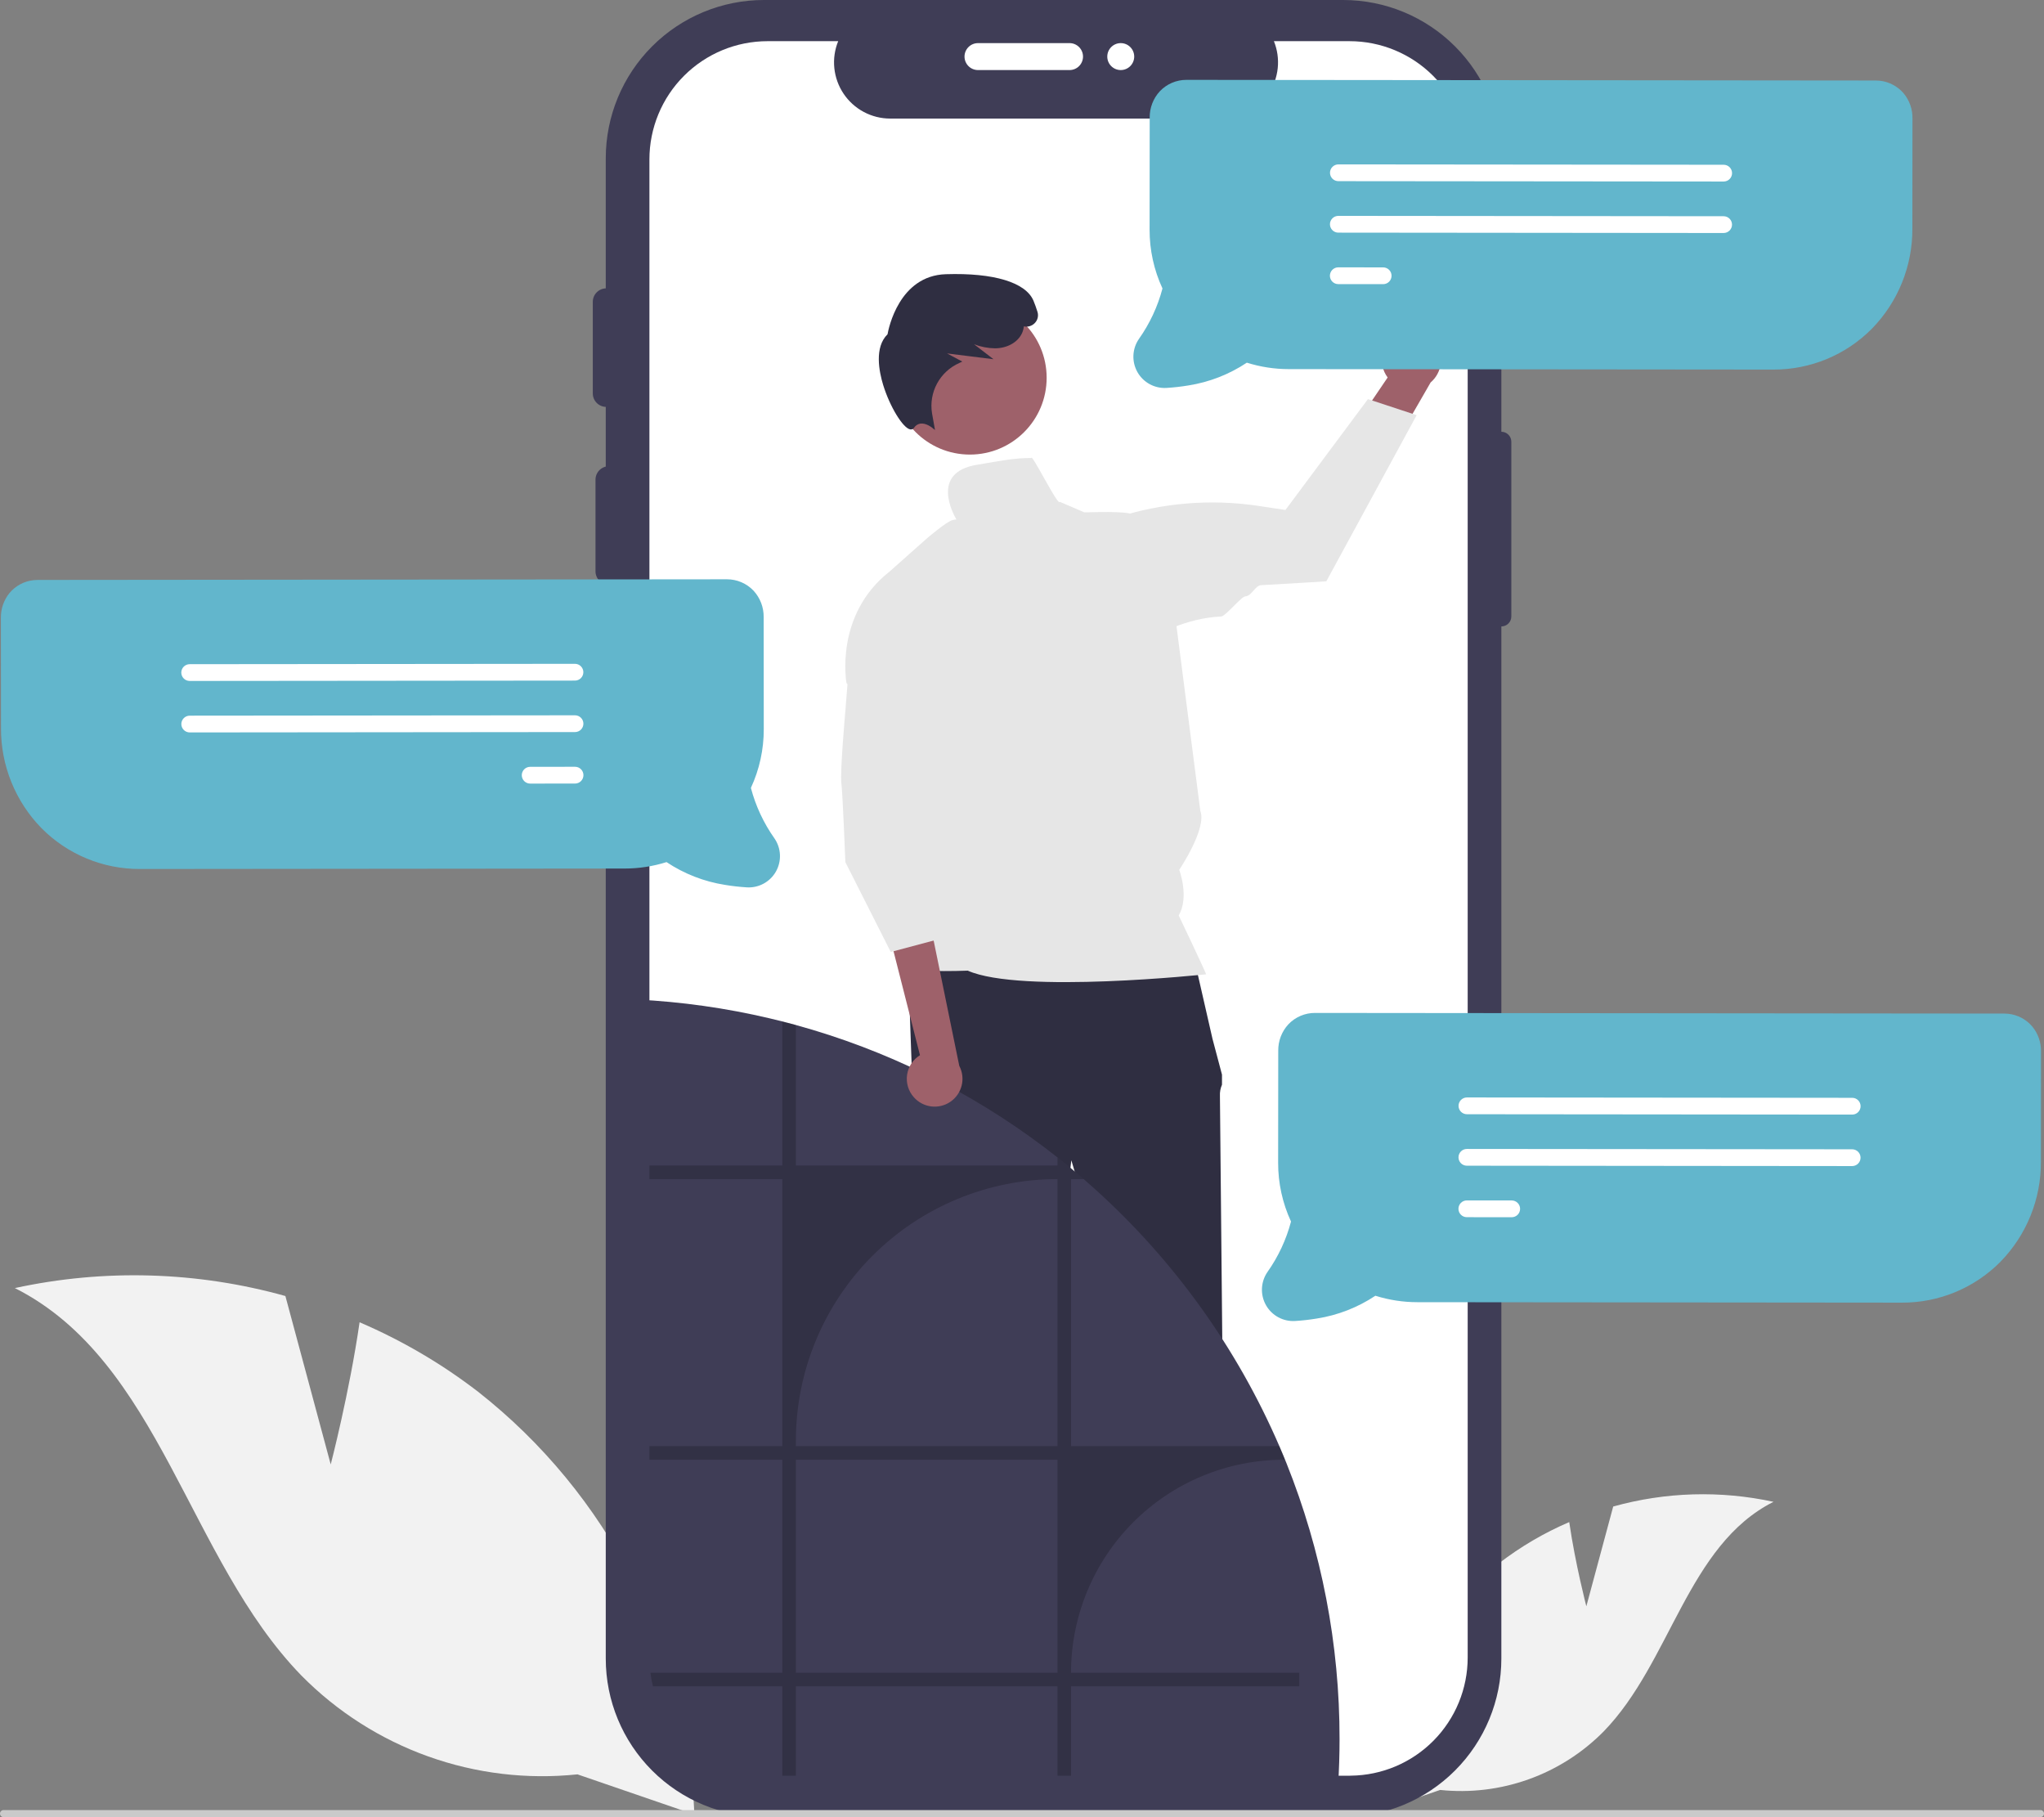 <svg width="333" height="296" viewBox="0 0 333 296" fill="none" xmlns="http://www.w3.org/2000/svg">
<rect x="0" y="0" width="333" height="296" fill="#808080" stroke="none"/>
<g clip-path="url(#clip0_37_493)">
<path d="M258.441 261.651L262.816 245.397C271.329 243.02 280.293 242.757 288.93 244.631C274.899 251.703 272.226 270.751 261.275 282.021C257.833 285.51 253.65 288.179 249.036 289.831C244.422 291.483 239.496 292.075 234.622 291.563L223.334 295.441C223.659 287.535 225.694 279.793 229.298 272.749C232.902 265.705 237.991 259.526 244.212 254.639C247.729 251.932 251.574 249.678 255.654 247.932C256.64 254.737 258.441 261.651 258.441 261.651Z" fill="#F2F2F2"/>
<path d="M53.879 238.54L46.494 211.108C32.127 207.095 16.997 206.651 2.42 209.814C26.101 221.75 30.613 253.899 49.094 272.92C54.904 278.808 61.964 283.313 69.751 286.101C77.538 288.889 85.853 289.888 94.078 289.025L113.13 295.569C112.582 282.225 109.147 269.159 103.064 257.271C96.981 245.382 88.393 234.954 77.893 226.705C71.957 222.136 65.469 218.333 58.582 215.385C56.918 226.872 53.879 238.54 53.879 238.54Z" fill="#F2F2F2"/>
<path d="M244.594 70.33V25.783C244.594 18.945 241.878 12.387 237.044 7.552C232.21 2.716 225.654 0 218.818 0H124.463C117.627 1.29197e-06 111.071 2.716 106.237 7.552C101.403 12.387 98.688 18.945 98.688 25.783V270.171C98.688 277.009 101.403 283.567 106.237 288.402C111.071 293.237 117.627 295.954 124.463 295.954H218.818C225.654 295.954 232.21 293.237 237.044 288.402C241.878 283.567 244.594 277.009 244.594 270.171V102.039C244.807 102.039 245.018 101.997 245.216 101.915C245.413 101.833 245.592 101.714 245.743 101.563C245.894 101.412 246.014 101.232 246.096 101.035C246.177 100.838 246.219 100.626 246.219 100.413V71.956C246.219 71.525 246.048 71.111 245.743 70.806C245.438 70.501 245.025 70.33 244.594 70.33Z" fill="#3F3D56"/>
<path d="M239.109 25.959V269.995C239.109 275.064 237.11 279.928 233.546 283.532C229.981 287.135 225.14 289.186 220.072 289.238C220.002 289.246 219.932 289.249 219.861 289.247H125.048C119.943 289.247 115.048 287.218 111.439 283.608C107.829 279.997 105.801 275.101 105.801 269.995V25.959C105.801 20.854 107.829 15.957 111.439 12.347C115.048 8.736 119.943 6.708 125.048 6.707H136.554C135.988 8.097 135.773 9.604 135.926 11.096C136.08 12.589 136.597 14.02 137.434 15.266C138.271 16.511 139.4 17.531 140.724 18.237C142.047 18.943 143.524 19.313 145.023 19.314H199.078C200.577 19.31 202.052 18.938 203.373 18.231C204.694 17.524 205.822 16.503 206.657 15.259C207.492 14.014 208.01 12.584 208.163 11.093C208.317 9.602 208.103 8.096 207.539 6.707H219.861C224.966 6.708 229.861 8.736 233.471 12.347C237.08 15.957 239.108 20.854 239.109 25.959Z" fill="white"/>
<path d="M99.21 95.251C98.628 95.25 98.07 95.019 97.659 94.607C97.248 94.196 97.016 93.638 97.016 93.056V78.132C97.016 77.551 97.248 76.993 97.659 76.582C98.071 76.171 98.628 75.941 99.21 75.941C99.791 75.941 100.349 76.171 100.76 76.582C101.172 76.993 101.403 77.551 101.404 78.132V93.056C101.403 93.638 101.172 94.196 100.761 94.607C100.349 95.019 99.791 95.25 99.21 95.251Z" fill="#3F3D56"/>
<path d="M98.77 66.281C98.189 66.28 97.631 66.049 97.22 65.637C96.808 65.226 96.577 64.668 96.576 64.086V49.162C96.577 48.58 96.809 48.023 97.22 47.612C97.631 47.201 98.189 46.97 98.77 46.97C99.352 46.97 99.909 47.201 100.321 47.612C100.732 48.023 100.964 48.58 100.964 49.162V64.086C100.964 64.668 100.732 65.226 100.321 65.637C99.91 66.049 99.352 66.28 98.77 66.281Z" fill="#3F3D56"/>
<path d="M157.135 9.218C157.135 8.636 157.367 8.078 157.778 7.667C158.189 7.255 158.747 7.024 159.329 7.023H174.249C174.83 7.024 175.388 7.256 175.799 7.667C176.209 8.079 176.44 8.636 176.44 9.218C176.44 9.799 176.209 10.357 175.799 10.768C175.388 11.18 174.83 11.412 174.249 11.412H159.329C158.747 11.412 158.189 11.18 157.778 10.769C157.367 10.357 157.135 9.8 157.135 9.218Z" fill="white"/>
<path d="M99.21 120.71C98.628 120.709 98.07 120.478 97.659 120.066C97.248 119.655 97.016 119.097 97.016 118.515V103.591C97.016 103.009 97.248 102.452 97.659 102.041C98.071 101.63 98.628 101.399 99.21 101.399C99.791 101.399 100.349 101.63 100.76 102.041C101.172 102.452 101.403 103.009 101.404 103.591V118.515C101.403 119.097 101.172 119.655 100.761 120.066C100.349 120.478 99.791 120.709 99.21 120.71Z" fill="#3F3D56"/>
<path d="M182.587 11.412C183.799 11.412 184.781 10.43 184.781 9.218C184.781 8.006 183.799 7.023 182.587 7.023C181.375 7.023 180.393 8.006 180.393 9.218C180.393 10.43 181.375 11.412 182.587 11.412Z" fill="white"/>
<path d="M162.153 279.783L168.059 279.782L170.868 256.999H162.152L162.153 279.783Z" fill="#9E616A"/>
<path d="M160.646 277.854L162.309 277.854L168.798 275.214L172.276 277.854C174.242 277.854 176.127 278.635 177.517 280.025C178.907 281.415 179.688 283.301 179.688 285.267V285.508L160.647 285.508L160.646 277.854Z" fill="#2F2E41"/>
<path d="M189.589 279.783L195.494 279.782L198.303 256.999H189.588L189.589 279.783Z" fill="#9E616A"/>
<path d="M188.082 277.854L189.744 277.854L196.234 275.214L199.712 277.854H199.712C201.678 277.854 203.563 278.635 204.953 280.025C206.343 281.415 207.124 283.301 207.124 285.267V285.508L188.082 285.508L188.082 277.854Z" fill="#2F2E41"/>
<path d="M194.308 155.099L147.91 156.309L148.717 178.909C148.717 178.909 147.91 184.962 149.524 186.577C151.138 188.191 151.945 188.191 151.138 191.016C150.331 193.841 154.594 198.455 154.076 198.973C153.559 199.491 152.348 202.316 152.348 202.316L156.383 225.319C156.383 225.319 159.207 265.272 160.014 266.079C160.821 266.886 161.628 266.079 160.821 268.097C160.014 270.114 159.207 269.307 160.014 270.114C160.729 270.885 161.402 271.693 162.031 272.536H171.786C171.786 272.536 172.521 268.5 172.521 268.097C172.521 267.693 173.328 265.272 173.328 264.868C173.328 264.464 172.615 263.751 172.615 263.751C172.368 262.931 172.202 262.088 172.118 261.236C172.118 260.429 169.697 229.354 169.697 229.354L174.538 188.998L186.239 228.547C186.239 228.547 186.239 263.254 187.046 264.061C187.853 264.868 187.853 264.464 187.449 266.079C187.046 267.693 185.432 267.289 186.642 268.5C187.853 269.711 188.256 267.693 187.853 269.711L187.449 271.729L199.553 271.902C199.553 271.902 201.167 268.5 200.36 267.289C199.553 266.079 199.601 266.409 200.586 264.428C201.57 262.447 201.974 262.043 201.57 261.639C201.167 261.236 201.167 259.089 201.167 259.089L199.149 220.476C199.149 220.476 198.746 179.716 198.746 178.505C198.716 177.882 198.83 177.261 199.081 176.69V175.046L197.536 169.223L194.308 155.099Z" fill="#2F2E41"/>
<path d="M158.009 74.046C164.917 74.046 170.516 68.445 170.516 61.535C170.516 54.626 164.917 49.025 158.009 49.025C151.102 49.025 145.502 54.626 145.502 61.535C145.502 68.445 151.102 74.046 158.009 74.046Z" fill="#9E616A"/>
<path d="M152.326 70.045L151.82 69.639C151.811 69.632 150.85 68.869 149.933 69.002C149.724 69.037 149.524 69.116 149.348 69.234C149.171 69.351 149.022 69.505 148.909 69.684C148.845 69.783 148.752 69.861 148.644 69.907C148.535 69.953 148.416 69.966 148.3 69.944C147.11 69.757 144.961 66.234 143.879 62.697C143.211 60.515 142.424 56.562 144.592 54.455C144.76 53.501 146.489 44.904 154.09 44.665C161.91 44.416 167.117 45.996 168.373 48.99C168.587 49.5 168.802 50.099 169.014 50.773C169.122 51.101 169.135 51.453 169.051 51.788C168.967 52.124 168.79 52.428 168.54 52.667C168.314 52.888 168.036 53.049 167.732 53.135C167.428 53.222 167.107 53.232 166.798 53.164C166.76 53.549 166.66 53.924 166.5 54.276C165.817 55.757 164.097 56.724 162.119 56.739C160.947 56.722 159.787 56.498 158.693 56.078L161.857 58.513L154.295 57.572L156.772 58.897L156.276 59.132C154.736 59.815 153.466 60.989 152.664 62.47C151.861 63.952 151.572 65.658 151.842 67.321L152.326 70.045Z" fill="#2F2E41"/>
<path d="M192.031 149.118C193.79 146.079 192.114 141.687 192.114 141.687C192.114 141.687 196.667 134.954 195.55 132.082L190.189 90.525C190.189 90.525 188.513 86.055 184.602 83.82C183.53 83.207 177.899 83.448 176.663 83.459L172.652 81.743C172.419 82.594 168.044 73.723 168.021 74.605C165.228 74.605 163.429 74.991 159.083 75.723C151.538 76.995 155.34 83.814 155.818 84.62C155.625 84.632 155.434 84.659 155.246 84.699C154.263 84.883 150.911 87.783 150.911 87.783L144.917 93.108C135.884 100.199 137.906 111.262 137.906 111.262L151.078 124.522L145.308 151.124C145.308 151.124 147.76 155.075 146.492 156.846C145.224 158.617 157.665 158.109 157.665 158.109C166.25 161.936 196.499 158.701 196.499 158.701C196.08 157.606 192.031 149.118 192.031 149.118Z" fill="#E6E6E6"/>
<path d="M0.58 296H332.42C332.574 296 332.721 295.938 332.829 295.83C332.938 295.721 332.999 295.574 332.999 295.42C332.999 295.266 332.938 295.119 332.829 295.01C332.721 294.902 332.574 294.84 332.42 294.84H0.58C0.427 294.84 0.28 294.902 0.171 295.01C0.063 295.119 0.002 295.266 0.002 295.42C0.002 295.574 0.063 295.721 0.171 295.83C0.28 295.938 0.427 296 0.58 296Z" fill="#CACACA"/>
<path d="M218.234 283.29C218.234 285.818 218.155 288.325 217.996 290.811C217.926 290.82 217.856 290.823 217.786 290.821H122.975C118.685 290.821 114.519 289.388 111.136 286.749C107.753 284.11 105.349 280.417 104.303 276.256C104.12 275.529 103.982 274.792 103.889 274.049C103.781 273.227 103.728 272.399 103.729 271.569V162.816C111.024 163.177 118.271 164.201 125.381 165.875C126.077 166.036 126.769 166.206 127.456 166.382C127.5 166.392 127.543 166.406 127.587 166.416C128.284 166.591 128.975 166.776 129.662 166.966C144.319 170.993 158.078 177.769 170.205 186.934C170.902 187.455 171.593 187.991 172.28 188.532L172.412 188.634C173.561 189.54 174.692 190.469 175.806 191.421C176.054 191.63 176.303 191.844 176.546 192.064C177.145 192.58 177.744 193.106 178.329 193.637C191.262 205.281 201.528 219.581 208.426 235.56C208.655 236.081 208.874 236.608 209.093 237.134C209.181 237.348 209.269 237.562 209.356 237.777C209.439 237.971 209.517 238.166 209.595 238.361C215.32 252.647 218.253 267.899 218.234 283.29Z" fill="#3F3D56"/>
<path opacity="0.2" d="M174.486 272.476C174.485 267.919 175.382 263.406 177.125 259.196C178.868 254.986 181.424 251.161 184.645 247.938C187.866 244.716 191.691 242.16 195.9 240.417C200.109 238.673 204.62 237.776 209.176 237.777H209.356C209.268 237.562 209.18 237.348 209.093 237.134C208.874 236.608 208.655 236.081 208.426 235.56H174.486V192.064H176.546C176.302 191.845 176.054 191.63 175.806 191.421C174.69 190.471 173.559 189.542 172.411 188.634L172.28 188.532V189.847H129.661V166.966C128.975 166.776 128.283 166.591 127.587 166.416C127.543 166.406 127.499 166.392 127.455 166.382V189.847H105.803V192.064H127.455V235.56H105.803V237.777H127.455V272.476H105.963C106.056 273.219 106.194 273.956 106.377 274.682H127.455V289.248H129.661V274.682H172.28V289.248H174.486V274.682H211.669V272.476H174.486ZM172.28 272.476H129.661V237.777H172.28V272.476ZM172.28 235.56H129.661V234.693C129.661 223.387 134.152 212.544 142.144 204.55C150.137 196.555 160.977 192.064 172.28 192.064V235.56Z" fill="black"/>
<path d="M148.872 178.721C148.434 178.229 148.109 177.647 147.92 177.016C147.732 176.384 147.683 175.72 147.779 175.068C147.875 174.416 148.113 173.793 148.475 173.243C148.838 172.693 149.317 172.229 149.878 171.884L144.195 149.54L151.964 152.518L156.282 173.618C156.799 174.599 156.938 175.736 156.673 176.813C156.407 177.89 155.757 178.832 154.843 179.461C153.93 180.09 152.818 180.362 151.717 180.226C150.617 180.089 149.604 179.554 148.872 178.721Z" fill="#9E616A"/>
<path d="M138.415 107.013L137.713 115.936C137.713 115.936 136.841 125.738 137.069 127.551C137.298 129.364 137.723 140.433 137.723 140.433L145.118 155.067L153.498 152.832L152.996 145.967L153.498 152.273L154.615 146.685L151.822 137.186L153.498 133.834L152.653 122.58L138.415 107.013Z" fill="#E6E6E6"/>
<path d="M331.099 167.218C330.112 166.047 328.713 165.302 327.191 165.136C326.974 165.113 326.757 165.101 326.539 165.101L214.232 164.996C213.419 164.993 212.614 165.157 211.866 165.478C211.119 165.798 210.446 166.269 209.888 166.86C208.813 168.029 208.225 169.565 208.246 171.154L208.229 189.402C208.22 192.708 208.936 195.977 210.327 198.976C209.551 201.919 208.254 204.7 206.497 207.185C205.951 207.973 205.637 208.898 205.593 209.856C205.549 210.814 205.776 211.764 206.248 212.599C206.72 213.433 207.417 214.117 208.261 214.573C209.104 215.028 210.059 215.237 211.015 215.174C212.199 215.101 213.378 214.967 214.548 214.772C217.953 214.239 221.202 212.973 224.07 211.062C226.277 211.757 228.577 212.111 230.89 212.112L309.861 212.186C312.84 212.197 315.79 211.615 318.542 210.475C321.294 209.335 323.791 207.658 325.889 205.544C330.164 201.179 332.539 195.3 332.497 189.19L332.513 171.277C332.538 169.799 332.037 168.36 331.099 167.218Z" fill="#62B6CC"/>
<path d="M301.754 181.555L238.984 181.497C238.804 181.497 238.627 181.461 238.461 181.392C238.295 181.323 238.145 181.223 238.018 181.096C237.892 180.969 237.791 180.818 237.723 180.652C237.654 180.486 237.619 180.309 237.619 180.129C237.619 179.95 237.655 179.772 237.724 179.607C237.792 179.441 237.893 179.29 238.02 179.164C238.147 179.037 238.298 178.937 238.463 178.868C238.629 178.8 238.807 178.764 238.986 178.765L301.756 178.823C302.119 178.823 302.466 178.968 302.722 179.224C302.978 179.481 303.121 179.828 303.121 180.191C303.121 180.553 302.976 180.9 302.72 181.156C302.464 181.412 302.116 181.556 301.754 181.555Z" fill="white"/>
<path d="M301.746 189.941L238.976 189.882C238.796 189.882 238.619 189.846 238.453 189.778C238.288 189.709 238.137 189.608 238.01 189.481C237.884 189.354 237.783 189.203 237.715 189.037C237.646 188.872 237.611 188.694 237.611 188.515C237.611 188.335 237.647 188.158 237.716 187.992C237.785 187.826 237.885 187.676 238.012 187.549C238.139 187.422 238.29 187.322 238.456 187.253C238.621 187.185 238.799 187.15 238.978 187.15L301.749 187.208C302.111 187.209 302.458 187.353 302.714 187.609C302.97 187.866 303.113 188.213 303.113 188.576C303.113 188.938 302.969 189.285 302.712 189.541C302.456 189.797 302.108 189.941 301.746 189.941Z" fill="white"/>
<path d="M246.283 198.274L238.968 198.267C238.789 198.267 238.611 198.231 238.445 198.163C238.28 198.094 238.129 197.993 238.003 197.866C237.876 197.739 237.775 197.588 237.707 197.423C237.639 197.257 237.603 197.079 237.604 196.9C237.604 196.72 237.639 196.543 237.708 196.377C237.777 196.211 237.877 196.061 238.004 195.934C238.131 195.807 238.282 195.707 238.448 195.638C238.614 195.57 238.791 195.535 238.971 195.535L246.285 195.542C246.647 195.543 246.994 195.687 247.249 195.944C247.505 196.2 247.648 196.547 247.648 196.909C247.647 197.271 247.503 197.618 247.248 197.874C246.992 198.13 246.645 198.274 246.283 198.274Z" fill="white"/>
<path d="M1.56 96.583C2.546 95.412 3.946 94.667 5.468 94.501C5.684 94.478 5.902 94.466 6.119 94.466L118.427 94.361C119.24 94.358 120.045 94.522 120.792 94.843C121.539 95.163 122.213 95.634 122.771 96.225C123.846 97.394 124.434 98.93 124.413 100.519L124.43 118.767C124.439 122.073 123.722 125.342 122.332 128.341C123.108 131.284 124.405 134.065 126.161 136.55C126.708 137.338 127.021 138.263 127.065 139.221C127.11 140.179 126.883 141.129 126.411 141.964C125.939 142.798 125.241 143.482 124.398 143.938C123.555 144.393 122.6 144.602 121.644 144.539C120.46 144.466 119.281 144.332 118.111 144.137C114.706 143.604 111.457 142.338 108.588 140.427C106.382 141.122 104.082 141.476 101.769 141.477L22.797 141.551C19.819 141.561 16.868 140.98 14.117 139.84C11.365 138.7 8.868 137.023 6.769 134.909C2.494 130.544 0.119 124.665 0.162 118.555L0.145 100.642C0.121 99.164 0.622 97.725 1.56 96.583Z" fill="#62B6CC"/>
<path d="M29.535 109.556C29.535 109.193 29.679 108.846 29.935 108.59C30.191 108.333 30.538 108.189 30.9 108.188L93.67 108.13C94.032 108.129 94.38 108.273 94.636 108.529C94.892 108.785 95.037 109.132 95.037 109.494C95.037 109.857 94.894 110.204 94.638 110.461C94.382 110.717 94.035 110.862 93.672 110.862L30.902 110.92C30.54 110.92 30.193 110.777 29.937 110.521C29.68 110.265 29.536 109.918 29.535 109.556Z" fill="white"/>
<path d="M29.543 117.941C29.543 117.579 29.687 117.231 29.943 116.975C30.198 116.719 30.545 116.574 30.907 116.573L93.678 116.515C94.04 116.515 94.388 116.658 94.644 116.914C94.9 117.17 95.044 117.517 95.045 117.88C95.045 118.242 94.901 118.59 94.646 118.846C94.39 119.102 94.043 119.247 93.68 119.247L30.91 119.306C30.548 119.306 30.201 119.162 29.944 118.906C29.688 118.65 29.544 118.303 29.543 117.941Z" fill="white"/>
<path d="M85.006 126.274C85.006 125.912 85.15 125.565 85.405 125.308C85.661 125.052 86.008 124.908 86.37 124.907L93.685 124.9C94.047 124.9 94.395 125.043 94.651 125.299C94.908 125.555 95.052 125.902 95.052 126.265C95.053 126.627 94.909 126.975 94.653 127.231C94.397 127.488 94.05 127.632 93.688 127.632L86.373 127.639C86.011 127.639 85.663 127.495 85.407 127.239C85.151 126.983 85.007 126.636 85.006 126.274Z" fill="white"/>
<path d="M227.762 54.345C227.137 54.658 226.587 55.105 226.153 55.654C225.718 56.203 225.409 56.84 225.248 57.522C225.086 58.203 225.076 58.911 225.218 59.597C225.36 60.282 225.65 60.928 226.069 61.489L216.52 75.574L225.36 75.688L233.072 62.296C233.968 61.53 234.552 60.463 234.714 59.295C234.875 58.127 234.603 56.941 233.948 55.961C233.294 54.981 232.302 54.275 231.162 53.977C230.022 53.679 228.812 53.81 227.762 54.345Z" fill="#9E616A"/>
<path d="M230.794 67.626L216.083 94.684L215.952 94.692C215.844 94.7 211.164 95.009 205.447 95.32C204.483 95.372 203.915 97.083 202.909 97.134C202.216 97.169 199.658 100.384 198.959 100.418C192.728 100.714 189.154 103.562 186.783 103.34C183.57 103.073 179.289 94.231 176.954 92.006L176.9 91.948L176.892 91.868C176.728 90.245 177.122 88.615 178.009 87.247C178.896 85.879 180.223 84.853 181.771 84.341C189.256 81.903 197.205 81.24 204.99 82.402L209.418 83.069L222.859 65.011L230.794 67.626Z" fill="#E6E6E6"/>
<path d="M310.158 15.231C309.171 14.06 307.771 13.315 306.249 13.149C306.033 13.126 305.816 13.114 305.598 13.114L193.29 13.009C192.477 13.006 191.672 13.17 190.925 13.491C190.178 13.811 189.505 14.282 188.947 14.873C187.871 16.042 187.284 17.578 187.304 19.167L187.287 37.415C187.279 40.721 187.995 43.99 189.386 46.989C188.61 49.932 187.313 52.713 185.556 55.198C185.009 55.986 184.696 56.911 184.652 57.869C184.608 58.827 184.835 59.777 185.307 60.612C185.778 61.446 186.476 62.13 187.319 62.586C188.163 63.041 189.117 63.25 190.074 63.187C191.257 63.114 192.436 62.98 193.606 62.785C197.011 62.252 200.26 60.986 203.129 59.075C205.336 59.77 207.635 60.124 209.949 60.125L288.92 60.199C291.898 60.21 294.849 59.628 297.601 58.488C300.352 57.348 302.85 55.672 304.948 53.557C309.223 49.192 311.598 43.313 311.555 37.203L311.572 19.29C311.597 17.812 311.095 16.373 310.158 15.231Z" fill="#62B6CC"/>
<path d="M280.813 29.568L218.042 29.51C217.863 29.51 217.685 29.474 217.52 29.405C217.354 29.337 217.204 29.236 217.077 29.109C216.95 28.982 216.85 28.831 216.781 28.665C216.713 28.5 216.678 28.322 216.678 28.142C216.678 27.963 216.713 27.785 216.782 27.62C216.851 27.454 216.952 27.303 217.079 27.177C217.206 27.05 217.356 26.95 217.522 26.881C217.688 26.813 217.865 26.777 218.045 26.778L280.815 26.836C281.177 26.837 281.525 26.981 281.78 27.237C282.036 27.494 282.18 27.841 282.18 28.204C282.179 28.566 282.035 28.913 281.779 29.169C281.522 29.425 281.175 29.569 280.813 29.568Z" fill="white"/>
<path d="M280.805 37.954L218.034 37.895C217.672 37.895 217.325 37.751 217.069 37.494C216.813 37.238 216.67 36.89 216.67 36.528C216.67 36.166 216.814 35.818 217.071 35.562C217.327 35.306 217.675 35.163 218.037 35.163L280.807 35.222C281.169 35.222 281.517 35.366 281.773 35.623C282.028 35.879 282.172 36.227 282.172 36.589C282.171 36.951 282.027 37.299 281.771 37.555C281.514 37.81 281.167 37.954 280.805 37.954Z" fill="white"/>
<path d="M225.342 46.287L218.027 46.28C217.847 46.28 217.67 46.245 217.504 46.176C217.338 46.107 217.188 46.006 217.061 45.879C216.935 45.752 216.834 45.602 216.766 45.436C216.697 45.27 216.662 45.092 216.662 44.913C216.662 44.733 216.698 44.556 216.767 44.39C216.835 44.224 216.936 44.074 217.063 43.947C217.19 43.821 217.341 43.72 217.506 43.651C217.672 43.583 217.85 43.548 218.029 43.548L225.344 43.555C225.706 43.556 226.053 43.7 226.308 43.957C226.563 44.213 226.707 44.56 226.706 44.922C226.706 45.284 226.562 45.631 226.306 45.887C226.05 46.143 225.703 46.287 225.342 46.287Z" fill="white"/>
</g>
<defs>
<clipPath id="clip0_37_493">
<rect width="333" height="296" fill="white"/>
</clipPath>
</defs>
</svg>
